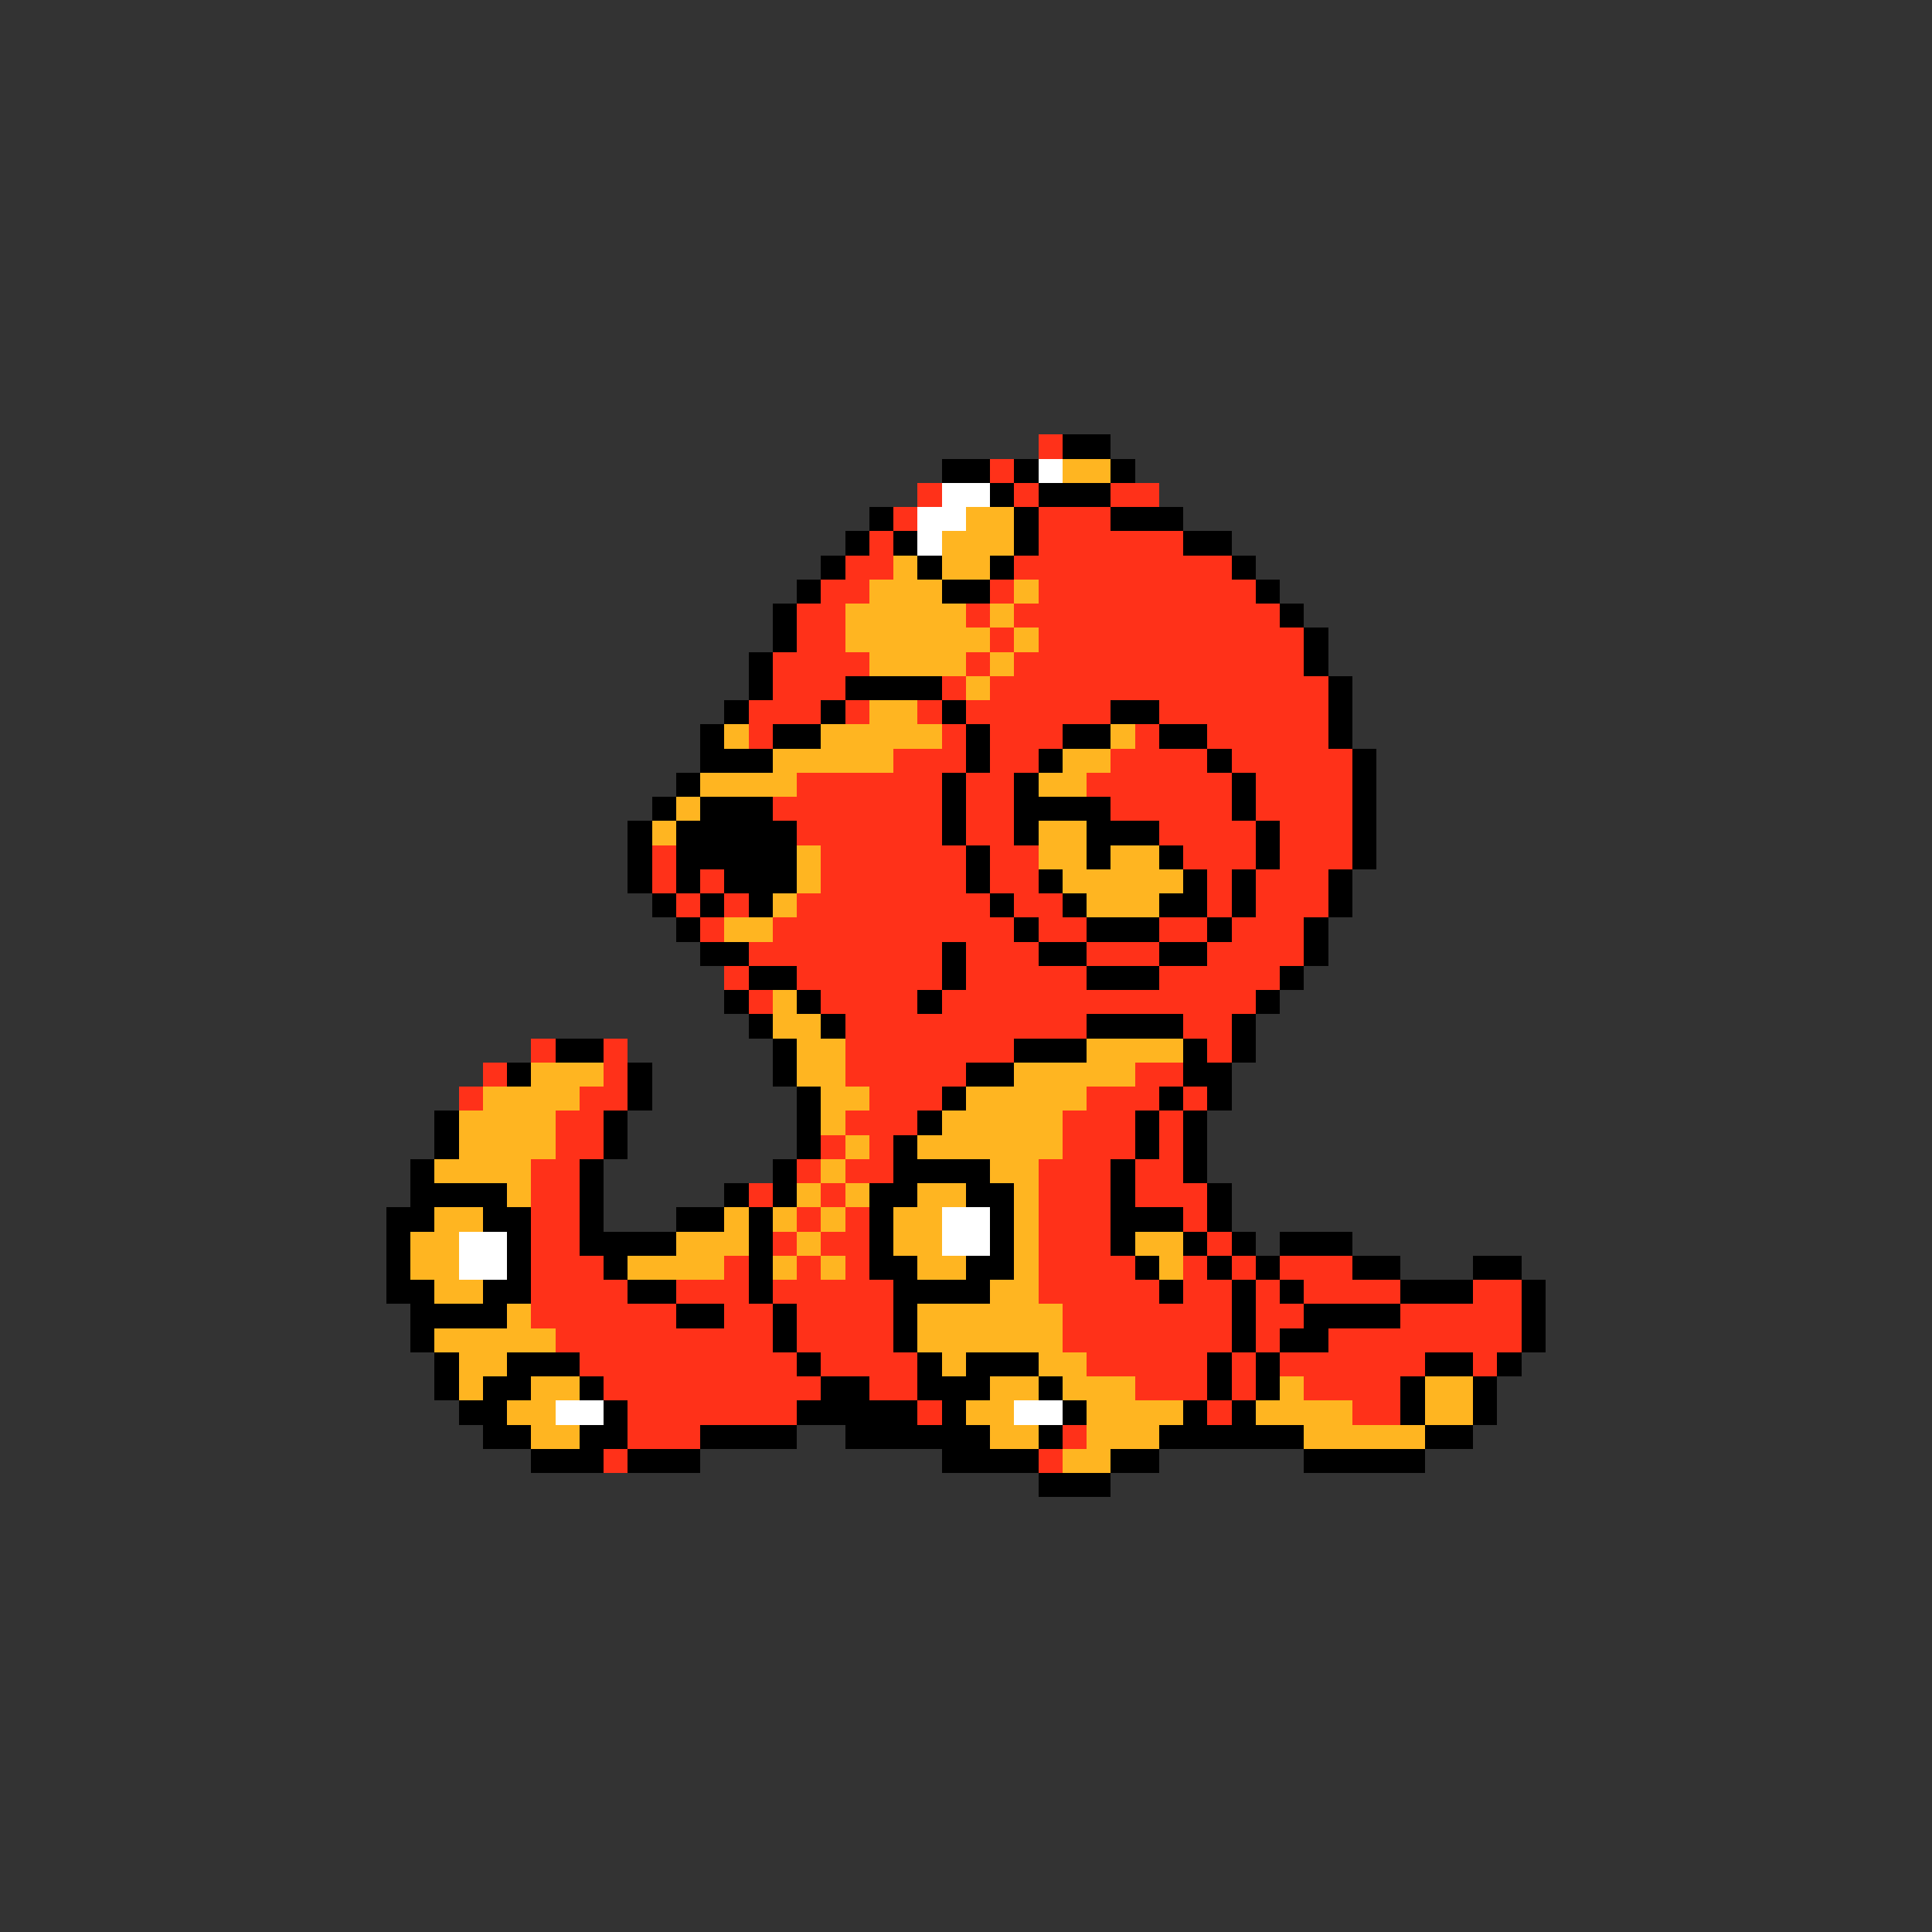 <svg xmlns="http://www.w3.org/2000/svg" viewBox="0 -0.5 80 80" shape-rendering="crispEdges">
<rect x="0" y="-0.5" width="80" height="80" fill="#333333" stroke="none"/>
<path stroke="#ff3119" d="M43 18h1M41 19h1M38 20h1M42 20h1M46 20h2M37 21h1M43 21h3M36 22h1M43 22h6M35 23h2M42 23h9M34 24h2M41 24h1M43 24h9M33 25h2M40 25h1M42 25h11M33 26h2M41 26h1M43 26h11M32 27h4M40 27h1M42 27h12M32 28h3M39 28h1M41 28h14M31 29h3M35 29h1M38 29h1M40 29h6M48 29h7M31 30h1M39 30h1M41 30h3M47 30h1M50 30h5M37 31h3M41 31h2M46 31h4M51 31h5M33 32h6M40 32h2M45 32h6M52 32h4M32 33h7M40 33h2M46 33h5M52 33h4M33 34h6M40 34h2M48 34h4M53 34h3M27 35h1M34 35h6M41 35h2M49 35h3M53 35h3M27 36h1M29 36h1M34 36h6M41 36h2M50 36h1M52 36h3M28 37h1M30 37h1M33 37h8M42 37h2M50 37h1M52 37h3M29 38h1M32 38h10M43 38h2M48 38h2M51 38h3M31 39h8M40 39h3M45 39h3M50 39h4M30 40h1M33 40h6M40 40h5M48 40h5M31 41h1M34 41h4M39 41h13M35 42h10M49 42h2M22 43h1M25 43h1M35 43h7M50 43h1M20 44h1M25 44h1M35 44h5M47 44h2M19 45h1M24 45h2M36 45h3M45 45h3M49 45h1M23 46h2M35 46h3M44 46h3M48 46h1M23 47h2M34 47h1M36 47h1M44 47h3M48 47h1M22 48h2M33 48h1M35 48h2M43 48h3M47 48h2M22 49h2M31 49h1M34 49h1M43 49h3M47 49h3M22 50h2M33 50h1M35 50h1M43 50h3M49 50h1M22 51h2M32 51h1M34 51h2M43 51h3M50 51h1M22 52h3M30 52h1M33 52h1M35 52h1M43 52h4M49 52h1M51 52h1M53 52h3M22 53h4M28 53h3M32 53h5M43 53h5M49 53h2M52 53h1M54 53h4M61 53h2M22 54h6M30 54h2M33 54h4M44 54h7M52 54h2M58 54h5M23 55h9M33 55h4M44 55h7M52 55h1M55 55h8M24 56h9M34 56h4M45 56h5M51 56h1M53 56h6M61 56h1M25 57h9M36 57h2M47 57h3M51 57h1M54 57h4M26 58h7M38 58h1M50 58h1M56 58h2M26 59h3M44 59h1M25 60h1M43 60h1" />
<path stroke="#000000" d="M44 18h2M39 19h2M42 19h1M46 19h1M41 20h1M43 20h3M36 21h1M42 21h1M46 21h3M35 22h1M37 22h1M42 22h1M49 22h2M34 23h1M38 23h1M41 23h1M51 23h1M33 24h1M39 24h2M52 24h1M32 25h1M53 25h1M32 26h1M54 26h1M31 27h1M54 27h1M31 28h1M35 28h4M55 28h1M30 29h1M34 29h1M39 29h1M46 29h2M55 29h1M29 30h1M32 30h2M40 30h1M44 30h2M48 30h2M55 30h1M29 31h3M40 31h1M43 31h1M50 31h1M56 31h1M28 32h1M39 32h1M42 32h1M51 32h1M56 32h1M27 33h1M29 33h3M39 33h1M42 33h4M51 33h1M56 33h1M26 34h1M28 34h5M39 34h1M42 34h1M45 34h3M52 34h1M56 34h1M26 35h1M28 35h5M40 35h1M45 35h1M48 35h1M52 35h1M56 35h1M26 36h1M28 36h1M30 36h3M40 36h1M43 36h1M49 36h1M51 36h1M55 36h1M27 37h1M29 37h1M31 37h1M41 37h1M44 37h1M48 37h2M51 37h1M55 37h1M28 38h1M42 38h1M45 38h3M50 38h1M54 38h1M29 39h2M39 39h1M43 39h2M48 39h2M54 39h1M31 40h2M39 40h1M45 40h3M53 40h1M30 41h1M33 41h1M38 41h1M52 41h1M31 42h1M34 42h1M45 42h4M51 42h1M23 43h2M32 43h1M42 43h3M49 43h1M51 43h1M21 44h1M26 44h1M32 44h1M40 44h2M49 44h2M26 45h1M33 45h1M39 45h1M48 45h1M50 45h1M18 46h1M25 46h1M33 46h1M38 46h1M47 46h1M49 46h1M18 47h1M25 47h1M33 47h1M37 47h1M47 47h1M49 47h1M17 48h1M24 48h1M32 48h1M37 48h4M46 48h1M49 48h1M17 49h4M24 49h1M30 49h1M32 49h1M36 49h2M40 49h2M46 49h1M50 49h1M16 50h2M20 50h2M24 50h1M28 50h2M31 50h1M36 50h1M41 50h1M46 50h3M50 50h1M16 51h1M21 51h1M24 51h4M31 51h1M36 51h1M41 51h1M46 51h1M49 51h1M51 51h1M53 51h3M16 52h1M21 52h1M25 52h1M31 52h1M36 52h2M40 52h2M47 52h1M50 52h1M52 52h1M56 52h2M61 52h2M16 53h2M20 53h2M26 53h2M31 53h1M37 53h4M48 53h1M51 53h1M53 53h1M58 53h3M63 53h1M17 54h4M28 54h2M32 54h1M37 54h1M51 54h1M54 54h4M63 54h1M17 55h1M32 55h1M37 55h1M51 55h1M53 55h2M63 55h1M18 56h1M21 56h3M33 56h1M38 56h1M40 56h3M50 56h1M52 56h1M59 56h2M62 56h1M18 57h1M20 57h2M24 57h1M34 57h2M38 57h3M43 57h1M50 57h1M52 57h1M58 57h1M61 57h1M19 58h2M25 58h1M33 58h5M39 58h1M44 58h1M49 58h1M51 58h1M58 58h1M61 58h1M20 59h2M24 59h2M29 59h4M35 59h6M43 59h1M48 59h6M59 59h2M22 60h3M26 60h3M39 60h4M46 60h2M54 60h5M43 61h3" />
<path stroke="#ffffff" d="M43 19h1M39 20h2M38 21h2M38 22h1M39 50h2M19 51h2M39 51h2M19 52h2M23 58h2M42 58h2" />
<path stroke="#ffb521" d="M44 19h2M40 21h2M39 22h3M37 23h1M39 23h2M36 24h3M42 24h1M35 25h5M41 25h1M35 26h6M42 26h1M36 27h4M41 27h1M40 28h1M36 29h2M30 30h1M34 30h5M46 30h1M32 31h5M44 31h2M29 32h4M43 32h2M28 33h1M27 34h1M43 34h2M33 35h1M43 35h2M46 35h2M33 36h1M44 36h5M32 37h1M45 37h3M30 38h2M32 41h1M32 42h2M33 43h2M45 43h4M22 44h3M33 44h2M42 44h5M20 45h4M34 45h2M40 45h5M19 46h4M34 46h1M39 46h5M19 47h4M35 47h1M38 47h6M18 48h4M34 48h1M41 48h2M21 49h1M33 49h1M35 49h1M38 49h2M42 49h1M18 50h2M30 50h1M32 50h1M34 50h1M37 50h2M42 50h1M17 51h2M28 51h3M33 51h1M37 51h2M42 51h1M47 51h2M17 52h2M26 52h4M32 52h1M34 52h1M38 52h2M42 52h1M48 52h1M18 53h2M41 53h2M21 54h1M38 54h6M18 55h5M38 55h6M19 56h2M39 56h1M43 56h2M19 57h1M22 57h2M41 57h2M44 57h3M53 57h1M59 57h2M21 58h2M40 58h2M45 58h4M52 58h4M59 58h2M22 59h2M41 59h2M45 59h3M54 59h5M44 60h2" />
</svg>